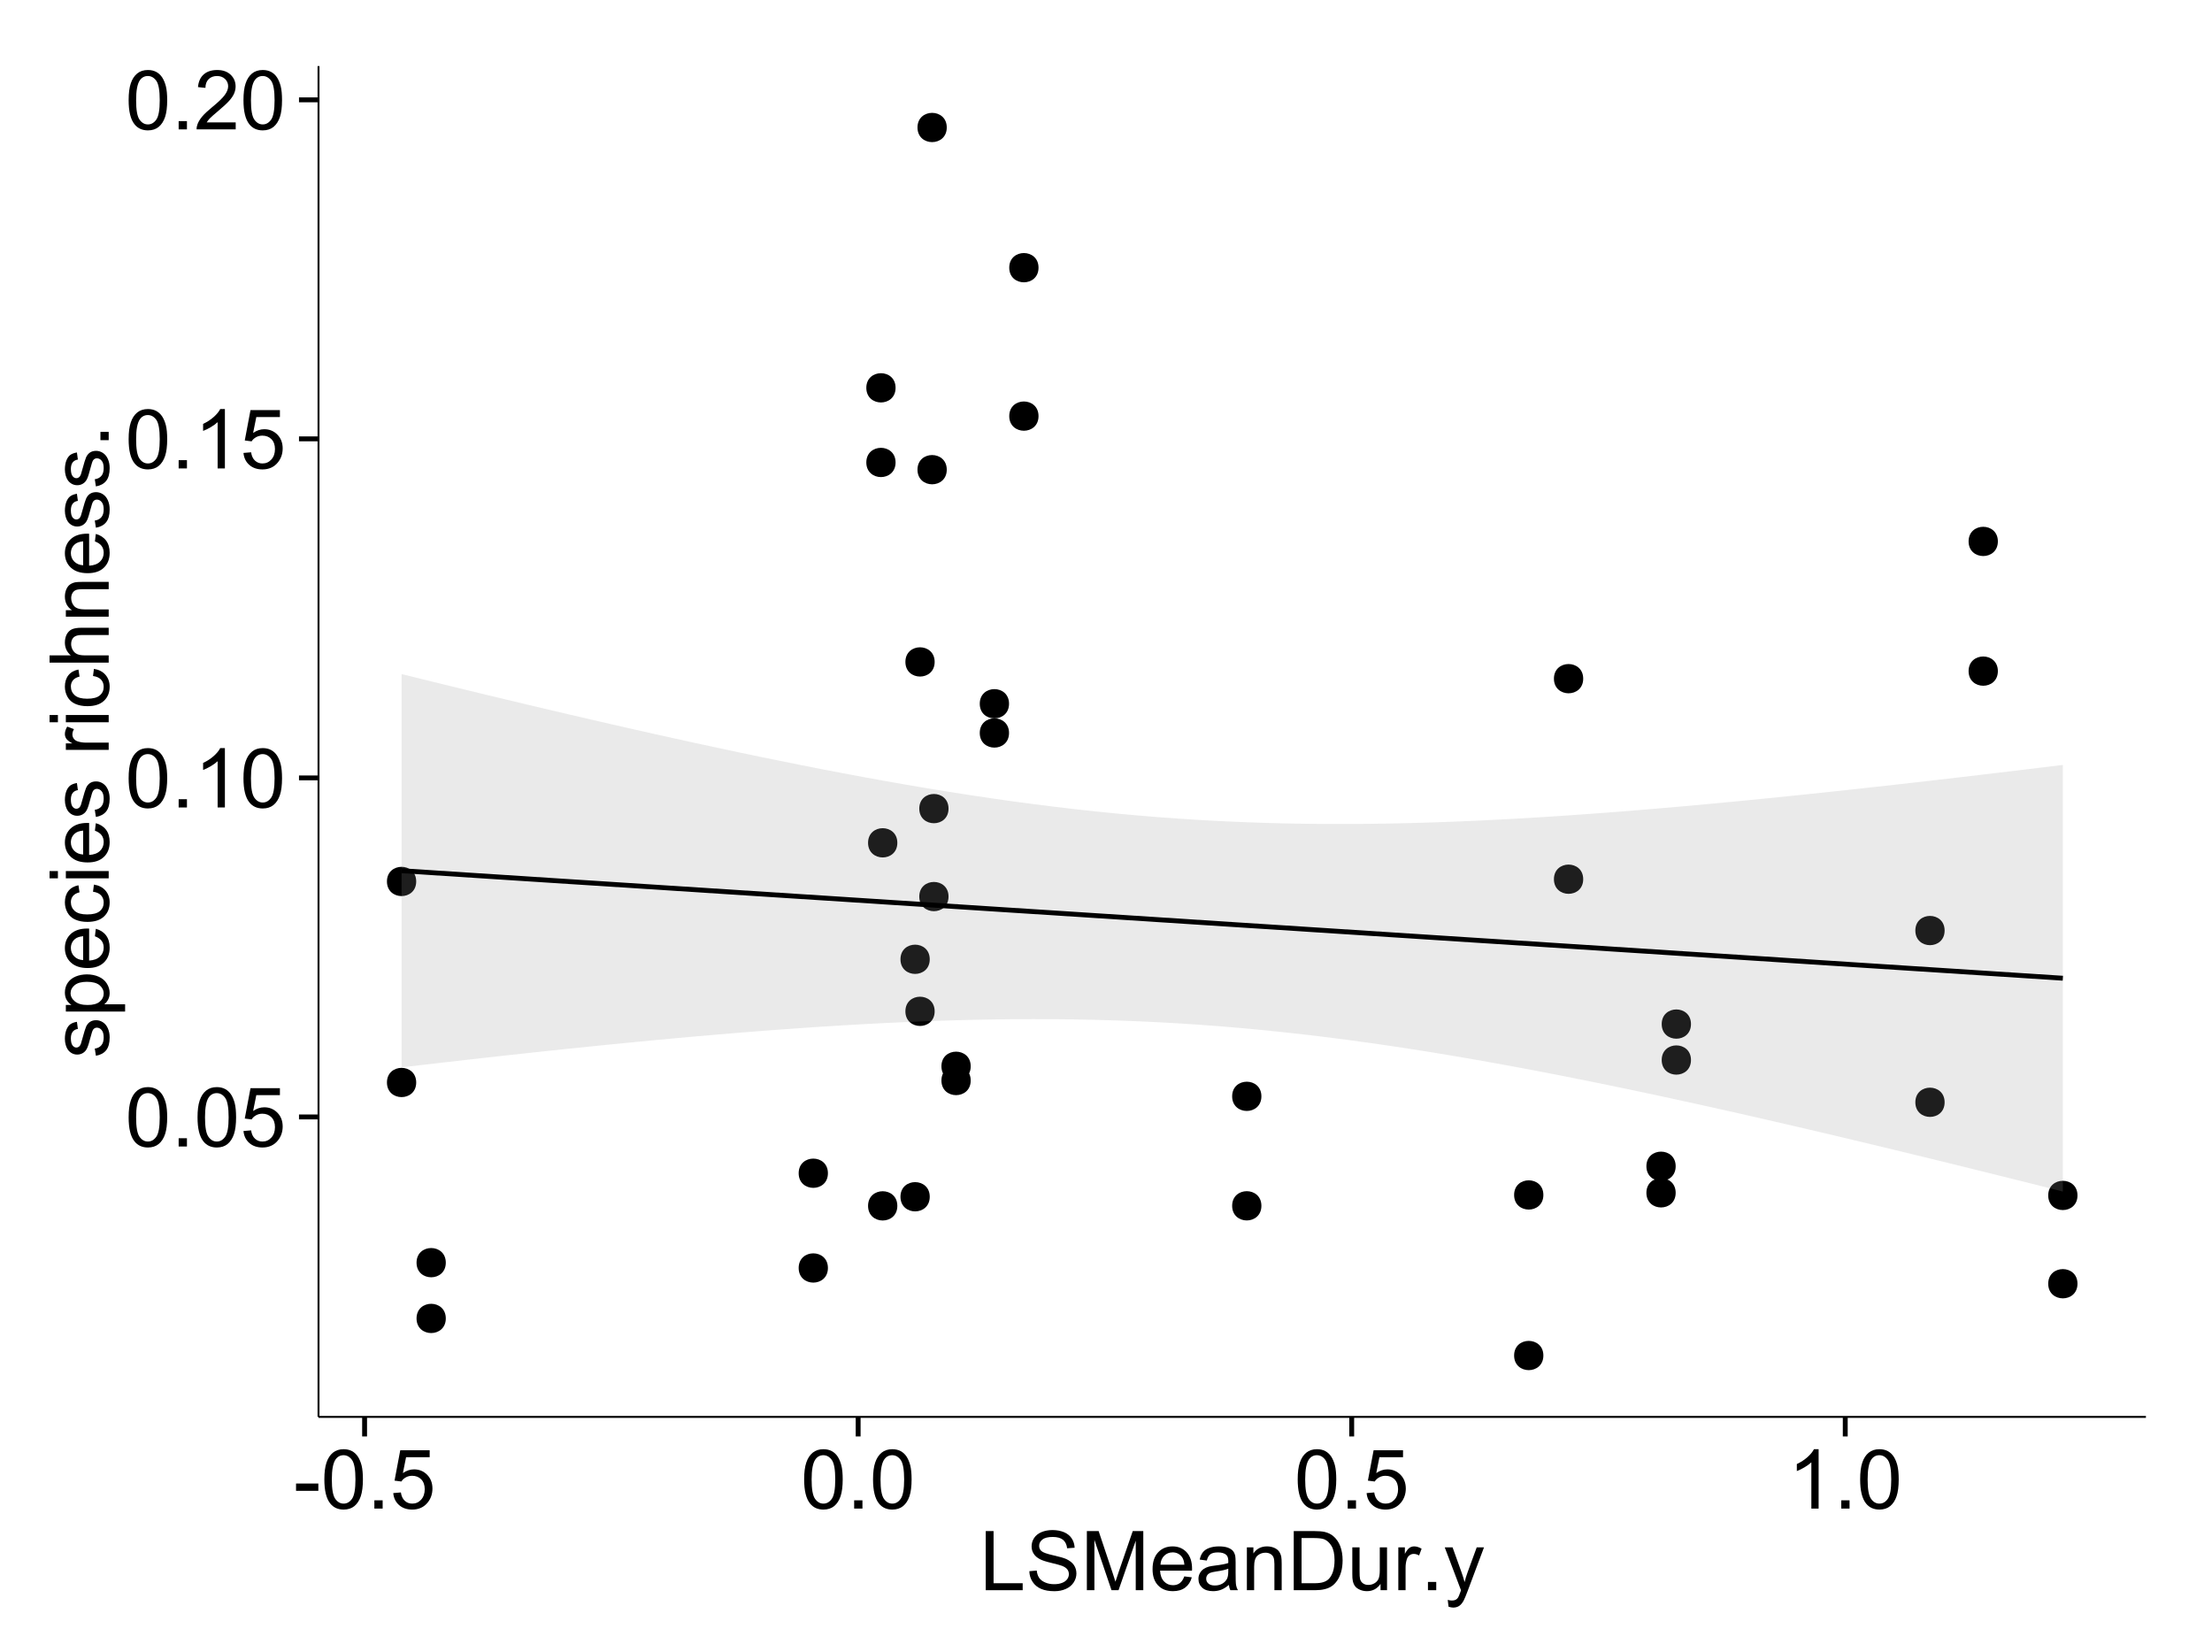 <?xml version="1.0" encoding="UTF-8"?>
<svg xmlns="http://www.w3.org/2000/svg" xmlns:xlink="http://www.w3.org/1999/xlink" width="482pt" height="360pt" viewBox="0 0 482 360" version="1.1">
<defs>
<g>
<symbol overflow="visible" id="glyph0-0">
<path style="stroke:none;" d="M 0.746 -6.355 C 0.742 -7.875 0.898 -9.102 1.215 -10.031 C 1.527 -10.961 1.996 -11.676 2.613 -12.18 C 3.23 -12.684 4.008 -12.938 4.949 -12.938 C 5.637 -12.938 6.242 -12.797 6.766 -12.52 C 7.285 -12.238 7.715 -11.836 8.059 -11.316 C 8.395 -10.789 8.664 -10.152 8.859 -9.398 C 9.051 -8.645 9.145 -7.629 9.148 -6.355 C 9.145 -4.84 8.992 -3.617 8.684 -2.691 C 8.371 -1.762 7.906 -1.047 7.289 -0.539 C 6.672 -0.035 5.891 0.215 4.949 0.219 C 3.703 0.215 2.727 -0.227 2.023 -1.117 C 1.168 -2.188 0.742 -3.934 0.746 -6.355 Z M 2.375 -6.355 C 2.371 -4.234 2.621 -2.824 3.117 -2.129 C 3.609 -1.426 4.219 -1.078 4.949 -1.082 C 5.672 -1.078 6.281 -1.43 6.781 -2.137 C 7.273 -2.836 7.523 -4.242 7.523 -6.355 C 7.523 -8.473 7.273 -9.883 6.781 -10.582 C 6.281 -11.277 5.664 -11.625 4.93 -11.629 C 4.199 -11.625 3.621 -11.316 3.191 -10.703 C 2.645 -9.918 2.371 -8.469 2.375 -6.355 Z M 2.375 -6.355 "/>
</symbol>
<symbol overflow="visible" id="glyph0-1">
<path style="stroke:none;" d="M 1.633 0 L 1.633 -1.801 L 3.438 -1.801 L 3.438 0 Z M 1.633 0 "/>
</symbol>
<symbol overflow="visible" id="glyph0-2">
<path style="stroke:none;" d="M 0.746 -3.375 L 2.406 -3.516 C 2.527 -2.707 2.812 -2.098 3.266 -1.691 C 3.711 -1.281 4.254 -1.078 4.887 -1.082 C 5.648 -1.078 6.293 -1.363 6.82 -1.941 C 7.344 -2.512 7.605 -3.273 7.609 -4.227 C 7.605 -5.125 7.352 -5.84 6.848 -6.363 C 6.34 -6.883 5.676 -7.141 4.859 -7.145 C 4.344 -7.141 3.887 -7.027 3.48 -6.797 C 3.07 -6.566 2.746 -6.266 2.516 -5.898 L 1.027 -6.09 L 2.277 -12.711 L 8.684 -12.711 L 8.684 -11.195 L 3.543 -11.195 L 2.848 -7.734 C 3.621 -8.273 4.43 -8.543 5.281 -8.543 C 6.402 -8.543 7.352 -8.152 8.129 -7.371 C 8.898 -6.59 9.285 -5.586 9.289 -4.367 C 9.285 -3.195 8.945 -2.188 8.27 -1.344 C 7.441 -0.301 6.316 0.215 4.887 0.219 C 3.715 0.215 2.758 -0.109 2.016 -0.766 C 1.273 -1.418 0.848 -2.289 0.746 -3.375 Z M 0.746 -3.375 "/>
</symbol>
<symbol overflow="visible" id="glyph0-3">
<path style="stroke:none;" d="M 6.707 0 L 5.125 0 L 5.125 -10.082 C 4.742 -9.715 4.242 -9.352 3.625 -8.988 C 3.004 -8.625 2.449 -8.352 1.961 -8.172 L 1.961 -9.703 C 2.844 -10.117 3.617 -10.621 4.281 -11.215 C 4.941 -11.805 5.41 -12.379 5.688 -12.938 L 6.707 -12.938 Z M 6.707 0 "/>
</symbol>
<symbol overflow="visible" id="glyph0-4">
<path style="stroke:none;" d="M 9.062 -1.52 L 9.062 0 L 0.547 0 C 0.531 -0.379 0.594 -0.742 0.73 -1.098 C 0.945 -1.676 1.293 -2.25 1.77 -2.812 C 2.246 -3.375 2.934 -4.023 3.84 -4.766 C 5.238 -5.906 6.188 -6.816 6.68 -7.492 C 7.172 -8.16 7.418 -8.793 7.418 -9.395 C 7.418 -10.02 7.191 -10.551 6.746 -10.98 C 6.293 -11.41 5.711 -11.625 4.992 -11.629 C 4.23 -11.625 3.621 -11.395 3.164 -10.941 C 2.703 -10.48 2.469 -9.848 2.469 -9.043 L 0.844 -9.211 C 0.953 -10.422 1.371 -11.344 2.102 -11.984 C 2.824 -12.617 3.801 -12.938 5.027 -12.938 C 6.262 -12.938 7.238 -12.594 7.961 -11.91 C 8.68 -11.223 9.039 -10.371 9.043 -9.359 C 9.039 -8.84 8.934 -8.336 8.727 -7.84 C 8.512 -7.34 8.164 -6.812 7.676 -6.266 C 7.188 -5.711 6.375 -4.957 5.238 -4 C 4.285 -3.199 3.676 -2.66 3.41 -2.379 C 3.141 -2.094 2.918 -1.805 2.742 -1.52 Z M 9.062 -1.52 "/>
</symbol>
<symbol overflow="visible" id="glyph0-5">
<path style="stroke:none;" d="M 0.57 -3.867 L 0.57 -5.457 L 5.43 -5.457 L 5.43 -3.867 Z M 0.57 -3.867 "/>
</symbol>
<symbol overflow="visible" id="glyph0-6">
<path style="stroke:none;" d="M 1.32 0 L 1.32 -12.883 L 3.023 -12.883 L 3.023 -1.52 L 9.367 -1.52 L 9.367 0 Z M 1.32 0 "/>
</symbol>
<symbol overflow="visible" id="glyph0-7">
<path style="stroke:none;" d="M 0.809 -4.141 L 2.418 -4.281 C 2.492 -3.633 2.668 -3.102 2.949 -2.691 C 3.223 -2.277 3.656 -1.945 4.246 -1.691 C 4.828 -1.434 5.488 -1.305 6.223 -1.309 C 6.871 -1.305 7.445 -1.402 7.945 -1.598 C 8.441 -1.789 8.809 -2.055 9.055 -2.395 C 9.297 -2.727 9.422 -3.094 9.422 -3.5 C 9.422 -3.898 9.305 -4.25 9.07 -4.555 C 8.836 -4.852 8.449 -5.105 7.91 -5.316 C 7.562 -5.449 6.797 -5.66 5.613 -5.945 C 4.43 -6.227 3.602 -6.496 3.129 -6.75 C 2.512 -7.07 2.051 -7.469 1.754 -7.949 C 1.449 -8.422 1.301 -8.957 1.301 -9.555 C 1.301 -10.203 1.484 -10.812 1.852 -11.379 C 2.219 -11.941 2.758 -12.367 3.469 -12.664 C 4.18 -12.953 4.969 -13.102 5.836 -13.105 C 6.789 -13.102 7.629 -12.945 8.363 -12.641 C 9.09 -12.328 9.652 -11.879 10.043 -11.285 C 10.434 -10.688 10.645 -10.008 10.68 -9.254 L 9.043 -9.133 C 8.953 -9.941 8.656 -10.555 8.152 -10.977 C 7.641 -11.391 6.895 -11.602 5.906 -11.602 C 4.875 -11.602 4.121 -11.41 3.652 -11.035 C 3.176 -10.652 2.941 -10.199 2.945 -9.668 C 2.941 -9.203 3.109 -8.82 3.445 -8.523 C 3.773 -8.223 4.629 -7.918 6.016 -7.605 C 7.398 -7.293 8.348 -7.02 8.867 -6.785 C 9.613 -6.438 10.168 -5.996 10.527 -5.469 C 10.883 -4.938 11.062 -4.328 11.066 -3.641 C 11.062 -2.949 10.867 -2.305 10.477 -1.699 C 10.082 -1.09 9.516 -0.617 8.781 -0.285 C 8.043 0.051 7.215 0.215 6.301 0.219 C 5.133 0.215 4.156 0.051 3.371 -0.289 C 2.578 -0.625 1.961 -1.137 1.516 -1.824 C 1.066 -2.504 0.832 -3.277 0.809 -4.141 Z M 0.809 -4.141 "/>
</symbol>
<symbol overflow="visible" id="glyph0-8">
<path style="stroke:none;" d="M 1.336 0 L 1.336 -12.883 L 3.902 -12.883 L 6.953 -3.762 C 7.23 -2.91 7.434 -2.273 7.566 -1.855 C 7.711 -2.32 7.941 -3.008 8.254 -3.922 L 11.336 -12.883 L 13.633 -12.883 L 13.633 0 L 11.988 0 L 11.988 -10.785 L 8.242 0 L 6.707 0 L 2.98 -10.969 L 2.98 0 Z M 1.336 0 "/>
</symbol>
<symbol overflow="visible" id="glyph0-9">
<path style="stroke:none;" d="M 7.578 -3.008 L 9.211 -2.805 C 8.953 -1.848 8.473 -1.105 7.777 -0.578 C 7.078 -0.051 6.188 0.211 5.105 0.211 C 3.738 0.211 2.656 -0.207 1.859 -1.051 C 1.055 -1.887 0.656 -3.066 0.66 -4.586 C 0.656 -6.156 1.059 -7.375 1.871 -8.246 C 2.676 -9.109 3.727 -9.543 5.02 -9.547 C 6.266 -9.543 7.285 -9.117 8.078 -8.27 C 8.867 -7.418 9.262 -6.223 9.266 -4.684 C 9.262 -4.586 9.258 -4.445 9.254 -4.262 L 2.293 -4.262 C 2.348 -3.234 2.641 -2.449 3.164 -1.906 C 3.684 -1.359 4.332 -1.09 5.117 -1.09 C 5.691 -1.09 6.188 -1.242 6.598 -1.547 C 7.008 -1.852 7.332 -2.336 7.578 -3.008 Z M 2.383 -5.562 L 7.594 -5.562 C 7.523 -6.344 7.324 -6.934 6.996 -7.328 C 6.492 -7.934 5.836 -8.238 5.035 -8.242 C 4.305 -8.238 3.695 -7.996 3.203 -7.512 C 2.707 -7.027 2.434 -6.375 2.383 -5.562 Z M 2.383 -5.562 "/>
</symbol>
<symbol overflow="visible" id="glyph0-10">
<path style="stroke:none;" d="M 7.277 -1.152 C 6.691 -0.652 6.125 -0.301 5.586 -0.098 C 5.039 0.109 4.457 0.211 3.84 0.211 C 2.812 0.211 2.027 -0.039 1.477 -0.539 C 0.922 -1.039 0.645 -1.68 0.648 -2.461 C 0.645 -2.918 0.75 -3.336 0.961 -3.715 C 1.168 -4.09 1.438 -4.391 1.777 -4.621 C 2.113 -4.848 2.496 -5.02 2.918 -5.141 C 3.227 -5.219 3.695 -5.301 4.324 -5.379 C 5.602 -5.531 6.539 -5.711 7.145 -5.922 C 7.148 -6.137 7.152 -6.273 7.156 -6.336 C 7.152 -6.977 7.004 -7.434 6.707 -7.699 C 6.301 -8.055 5.699 -8.23 4.906 -8.234 C 4.156 -8.23 3.609 -8.102 3.258 -7.844 C 2.902 -7.582 2.637 -7.121 2.469 -6.461 L 0.922 -6.672 C 1.059 -7.332 1.293 -7.867 1.617 -8.273 C 1.938 -8.68 2.402 -8.992 3.016 -9.215 C 3.621 -9.434 4.328 -9.543 5.133 -9.547 C 5.93 -9.543 6.574 -9.449 7.074 -9.266 C 7.566 -9.074 7.934 -8.84 8.172 -8.555 C 8.402 -8.27 8.566 -7.91 8.664 -7.48 C 8.715 -7.207 8.742 -6.719 8.746 -6.02 L 8.746 -3.91 C 8.742 -2.434 8.773 -1.504 8.844 -1.117 C 8.906 -0.727 9.043 -0.355 9.246 0 L 7.594 0 C 7.43 -0.328 7.324 -0.711 7.277 -1.152 Z M 7.145 -4.684 C 6.566 -4.445 5.707 -4.246 4.562 -4.086 C 3.91 -3.988 3.449 -3.883 3.18 -3.77 C 2.91 -3.648 2.703 -3.477 2.555 -3.254 C 2.406 -3.027 2.332 -2.777 2.336 -2.504 C 2.332 -2.078 2.492 -1.727 2.816 -1.449 C 3.133 -1.164 3.602 -1.023 4.219 -1.027 C 4.828 -1.023 5.367 -1.156 5.844 -1.426 C 6.312 -1.691 6.664 -2.059 6.891 -2.523 C 7.059 -2.879 7.141 -3.406 7.145 -4.105 Z M 7.145 -4.684 "/>
</symbol>
<symbol overflow="visible" id="glyph0-11">
<path style="stroke:none;" d="M 1.188 0 L 1.188 -9.336 L 2.609 -9.336 L 2.609 -8.008 C 3.293 -9.031 4.285 -9.543 5.582 -9.547 C 6.141 -9.543 6.656 -9.441 7.133 -9.242 C 7.602 -9.035 7.957 -8.77 8.191 -8.445 C 8.426 -8.113 8.59 -7.727 8.684 -7.277 C 8.742 -6.98 8.77 -6.465 8.773 -5.738 L 8.773 0 L 7.188 0 L 7.188 -5.68 C 7.184 -6.32 7.121 -6.801 7.004 -7.121 C 6.879 -7.438 6.66 -7.695 6.348 -7.887 C 6.031 -8.074 5.664 -8.168 5.246 -8.172 C 4.566 -8.168 3.984 -7.953 3.5 -7.531 C 3.008 -7.102 2.766 -6.293 2.77 -5.098 L 2.77 0 Z M 1.188 0 "/>
</symbol>
<symbol overflow="visible" id="glyph0-12">
<path style="stroke:none;" d="M 1.391 0 L 1.391 -12.883 L 5.828 -12.883 C 6.824 -12.879 7.59 -12.816 8.121 -12.699 C 8.855 -12.527 9.484 -12.223 10.012 -11.777 C 10.688 -11.199 11.195 -10.465 11.535 -9.574 C 11.867 -8.68 12.035 -7.656 12.039 -6.512 C 12.035 -5.531 11.922 -4.664 11.695 -3.91 C 11.469 -3.152 11.176 -2.527 10.816 -2.035 C 10.457 -1.535 10.066 -1.145 9.645 -0.863 C 9.219 -0.574 8.703 -0.359 8.105 -0.219 C 7.504 -0.07 6.816 0 6.039 0 Z M 3.094 -1.52 L 5.844 -1.52 C 6.688 -1.516 7.355 -1.598 7.844 -1.758 C 8.324 -1.914 8.711 -2.137 9 -2.426 C 9.402 -2.828 9.715 -3.371 9.941 -4.055 C 10.164 -4.734 10.277 -5.562 10.281 -6.539 C 10.277 -7.887 10.055 -8.922 9.617 -9.645 C 9.172 -10.367 8.637 -10.852 8.008 -11.102 C 7.547 -11.273 6.812 -11.359 5.801 -11.363 L 3.094 -11.363 Z M 3.094 -1.52 "/>
</symbol>
<symbol overflow="visible" id="glyph0-13">
<path style="stroke:none;" d="M 7.305 0 L 7.305 -1.371 C 6.574 -0.316 5.586 0.211 4.344 0.211 C 3.789 0.211 3.273 0.105 2.797 -0.105 C 2.316 -0.316 1.965 -0.578 1.734 -0.898 C 1.504 -1.215 1.34 -1.609 1.25 -2.074 C 1.18 -2.383 1.148 -2.875 1.152 -3.551 L 1.152 -9.336 L 2.734 -9.336 L 2.734 -4.156 C 2.73 -3.328 2.762 -2.773 2.828 -2.488 C 2.926 -2.07 3.137 -1.742 3.461 -1.508 C 3.781 -1.266 4.18 -1.148 4.656 -1.152 C 5.129 -1.148 5.574 -1.27 5.992 -1.516 C 6.406 -1.758 6.699 -2.09 6.875 -2.508 C 7.047 -2.926 7.137 -3.531 7.137 -4.332 L 7.137 -9.336 L 8.719 -9.336 L 8.719 0 Z M 7.305 0 "/>
</symbol>
<symbol overflow="visible" id="glyph0-14">
<path style="stroke:none;" d="M 1.168 0 L 1.168 -9.336 L 2.594 -9.336 L 2.594 -7.918 C 2.953 -8.578 3.289 -9.016 3.598 -9.23 C 3.906 -9.438 4.242 -9.543 4.613 -9.547 C 5.145 -9.543 5.688 -9.375 6.242 -9.035 L 5.695 -7.566 C 5.309 -7.793 4.922 -7.91 4.535 -7.91 C 4.188 -7.91 3.875 -7.805 3.602 -7.598 C 3.324 -7.387 3.129 -7.098 3.016 -6.734 C 2.836 -6.168 2.746 -5.555 2.75 -4.887 L 2.75 0 Z M 1.168 0 "/>
</symbol>
<symbol overflow="visible" id="glyph0-15">
<path style="stroke:none;" d="M 1.117 3.594 L 0.941 2.109 C 1.285 2.203 1.586 2.25 1.844 2.25 C 2.195 2.25 2.477 2.191 2.691 2.074 C 2.898 1.957 3.07 1.793 3.207 1.582 C 3.305 1.422 3.469 1.027 3.691 0.406 C 3.719 0.312 3.766 0.184 3.832 0.016 L 0.289 -9.336 L 1.996 -9.336 L 3.938 -3.93 C 4.188 -3.238 4.41 -2.516 4.613 -1.766 C 4.793 -2.488 5.012 -3.199 5.266 -3.895 L 7.258 -9.336 L 8.844 -9.336 L 5.289 0.156 C 4.906 1.18 4.609 1.887 4.402 2.277 C 4.117 2.797 3.797 3.18 3.434 3.422 C 3.07 3.664 2.637 3.785 2.137 3.789 C 1.828 3.785 1.488 3.719 1.117 3.594 Z M 1.117 3.594 "/>
</symbol>
<symbol overflow="visible" id="glyph1-0">
<path style="stroke:none;" d="M -2.785 -0.555 L -3.031 -2.117 C -2.402 -2.203 -1.922 -2.449 -1.59 -2.852 C -1.254 -3.25 -1.09 -3.812 -1.09 -4.535 C -1.09 -5.262 -1.234 -5.801 -1.531 -6.152 C -1.824 -6.504 -2.172 -6.68 -2.574 -6.68 C -2.926 -6.68 -3.207 -6.523 -3.418 -6.215 C -3.555 -5.996 -3.734 -5.457 -3.953 -4.598 C -4.246 -3.434 -4.5 -2.629 -4.715 -2.184 C -4.926 -1.734 -5.223 -1.395 -5.602 -1.164 C -5.98 -0.93 -6.398 -0.812 -6.855 -0.816 C -7.27 -0.812 -7.652 -0.91 -8.012 -1.102 C -8.363 -1.293 -8.66 -1.551 -8.895 -1.883 C -9.074 -2.125 -9.227 -2.461 -9.355 -2.887 C -9.48 -3.309 -9.543 -3.766 -9.547 -4.254 C -9.543 -4.984 -9.438 -5.625 -9.23 -6.184 C -9.016 -6.734 -8.73 -7.145 -8.371 -7.41 C -8.008 -7.672 -7.527 -7.852 -6.926 -7.953 L -6.715 -6.406 C -7.195 -6.332 -7.57 -6.129 -7.84 -5.797 C -8.105 -5.457 -8.238 -4.98 -8.242 -4.367 C -8.238 -3.637 -8.117 -3.121 -7.883 -2.812 C -7.641 -2.5 -7.359 -2.344 -7.039 -2.348 C -6.832 -2.344 -6.648 -2.406 -6.484 -2.539 C -6.312 -2.664 -6.172 -2.867 -6.062 -3.148 C -6.004 -3.301 -5.871 -3.766 -5.66 -4.543 C -5.359 -5.66 -5.113 -6.441 -4.926 -6.887 C -4.734 -7.324 -4.457 -7.672 -4.094 -7.926 C -3.73 -8.176 -3.281 -8.301 -2.742 -8.305 C -2.211 -8.301 -1.711 -8.148 -1.25 -7.844 C -0.781 -7.535 -0.422 -7.09 -0.172 -6.512 C 0.086 -5.926 0.211 -5.27 0.211 -4.543 C 0.211 -3.328 -0.039 -2.406 -0.543 -1.77 C -1.047 -1.133 -1.793 -0.727 -2.785 -0.555 Z M -2.785 -0.555 "/>
</symbol>
<symbol overflow="visible" id="glyph1-1">
<path style="stroke:none;" d="M 3.578 -1.188 L -9.336 -1.188 L -9.336 -2.629 L -8.121 -2.629 C -8.594 -2.965 -8.949 -3.348 -9.188 -3.777 C -9.426 -4.203 -9.543 -4.723 -9.547 -5.336 C -9.543 -6.129 -9.34 -6.832 -8.93 -7.445 C -8.516 -8.051 -7.934 -8.512 -7.191 -8.824 C -6.441 -9.133 -5.625 -9.285 -4.738 -9.289 C -3.781 -9.285 -2.922 -9.113 -2.156 -8.773 C -1.391 -8.43 -0.805 -7.934 -0.398 -7.281 C 0.008 -6.625 0.211 -5.938 0.211 -5.219 C 0.211 -4.691 0.102 -4.219 -0.121 -3.801 C -0.344 -3.379 -0.625 -3.035 -0.965 -2.77 L 3.578 -2.77 Z M -4.613 -2.621 C -3.41 -2.613 -2.523 -2.855 -1.949 -3.348 C -1.375 -3.832 -1.09 -4.422 -1.09 -5.117 C -1.09 -5.816 -1.387 -6.418 -1.98 -6.922 C -2.574 -7.418 -3.496 -7.668 -4.746 -7.672 C -5.934 -7.668 -6.824 -7.426 -7.418 -6.938 C -8.008 -6.449 -8.301 -5.863 -8.305 -5.188 C -8.301 -4.508 -7.988 -3.914 -7.359 -3.398 C -6.727 -2.879 -5.809 -2.617 -4.613 -2.621 Z M -4.613 -2.621 "/>
</symbol>
<symbol overflow="visible" id="glyph1-2">
<path style="stroke:none;" d="M -3.004 -7.578 L -2.805 -9.211 C -1.848 -8.953 -1.105 -8.473 -0.578 -7.777 C -0.051 -7.078 0.211 -6.188 0.211 -5.105 C 0.211 -3.738 -0.207 -2.656 -1.051 -1.859 C -1.887 -1.055 -3.066 -0.656 -4.586 -0.66 C -6.156 -0.656 -7.375 -1.059 -8.246 -1.871 C -9.109 -2.676 -9.543 -3.727 -9.547 -5.02 C -9.543 -6.266 -9.117 -7.285 -8.27 -8.078 C -7.418 -8.867 -6.223 -9.262 -4.684 -9.266 C -4.586 -9.262 -4.445 -9.258 -4.262 -9.254 L -4.262 -2.293 C -3.234 -2.348 -2.449 -2.641 -1.906 -3.164 C -1.359 -3.684 -1.09 -4.332 -1.09 -5.117 C -1.09 -5.691 -1.242 -6.188 -1.547 -6.598 C -1.852 -7.008 -2.336 -7.332 -3.004 -7.578 Z M -5.562 -2.383 L -5.562 -7.594 C -6.344 -7.523 -6.934 -7.324 -7.328 -6.996 C -7.934 -6.492 -8.238 -5.836 -8.242 -5.035 C -8.238 -4.305 -7.996 -3.695 -7.512 -3.203 C -7.027 -2.707 -6.375 -2.434 -5.562 -2.383 Z M -5.562 -2.383 "/>
</symbol>
<symbol overflow="visible" id="glyph1-3">
<path style="stroke:none;" d="M -3.418 -7.277 L -3.215 -8.832 C -2.141 -8.66 -1.301 -8.227 -0.699 -7.527 C -0.09 -6.824 0.211 -5.965 0.211 -4.949 C 0.211 -3.668 -0.203 -2.641 -1.039 -1.867 C -1.871 -1.09 -3.07 -0.703 -4.633 -0.703 C -5.637 -0.703 -6.52 -0.867 -7.277 -1.203 C -8.031 -1.535 -8.598 -2.047 -8.977 -2.73 C -9.355 -3.41 -9.543 -4.152 -9.547 -4.957 C -9.543 -5.969 -9.289 -6.797 -8.777 -7.441 C -8.262 -8.086 -7.531 -8.5 -6.59 -8.684 L -6.355 -7.145 C -6.98 -6.996 -7.453 -6.738 -7.77 -6.367 C -8.082 -5.992 -8.238 -5.543 -8.242 -5.02 C -8.238 -4.219 -7.953 -3.57 -7.387 -3.074 C -6.812 -2.574 -5.91 -2.324 -4.676 -2.328 C -3.422 -2.324 -2.508 -2.566 -1.941 -3.047 C -1.371 -3.527 -1.09 -4.152 -1.09 -4.93 C -1.09 -5.547 -1.277 -6.066 -1.66 -6.484 C -2.035 -6.898 -2.621 -7.164 -3.418 -7.277 Z M -3.418 -7.277 "/>
</symbol>
<symbol overflow="visible" id="glyph1-4">
<path style="stroke:none;" d="M -11.066 -1.195 L -12.883 -1.195 L -12.883 -2.777 L -11.066 -2.777 Z M 0 -1.195 L -9.336 -1.195 L -9.336 -2.777 L 0 -2.777 Z M 0 -1.195 "/>
</symbol>
<symbol overflow="visible" id="glyph1-5">
<path style="stroke:none;" d=""/>
</symbol>
<symbol overflow="visible" id="glyph1-6">
<path style="stroke:none;" d="M 0 -1.168 L -9.336 -1.168 L -9.336 -2.594 L -7.918 -2.594 C -8.578 -2.953 -9.016 -3.289 -9.23 -3.598 C -9.438 -3.906 -9.543 -4.242 -9.547 -4.613 C -9.543 -5.145 -9.375 -5.688 -9.035 -6.242 L -7.566 -5.695 C -7.793 -5.309 -7.91 -4.922 -7.91 -4.535 C -7.91 -4.188 -7.805 -3.875 -7.598 -3.602 C -7.387 -3.324 -7.098 -3.129 -6.734 -3.016 C -6.168 -2.836 -5.555 -2.746 -4.887 -2.75 L 0 -2.75 Z M 0 -1.168 "/>
</symbol>
<symbol overflow="visible" id="glyph1-7">
<path style="stroke:none;" d="M 0 -1.188 L -12.883 -1.188 L -12.883 -2.77 L -8.262 -2.77 C -9.117 -3.504 -9.543 -4.434 -9.547 -5.562 C -9.543 -6.25 -9.406 -6.852 -9.137 -7.363 C -8.859 -7.871 -8.484 -8.234 -8.004 -8.457 C -7.523 -8.676 -6.824 -8.789 -5.914 -8.789 L 0 -8.789 L 0 -7.207 L -5.914 -7.207 C -6.703 -7.207 -7.281 -7.035 -7.641 -6.691 C -8 -6.348 -8.18 -5.863 -8.184 -5.238 C -8.18 -4.77 -8.059 -4.328 -7.816 -3.914 C -7.574 -3.5 -7.242 -3.203 -6.828 -3.031 C -6.406 -2.852 -5.832 -2.766 -5.105 -2.77 L 0 -2.77 Z M 0 -1.188 "/>
</symbol>
<symbol overflow="visible" id="glyph1-8">
<path style="stroke:none;" d="M 0 -1.188 L -9.336 -1.188 L -9.336 -2.609 L -8.008 -2.609 C -9.031 -3.293 -9.543 -4.285 -9.547 -5.582 C -9.543 -6.141 -9.441 -6.656 -9.242 -7.133 C -9.035 -7.602 -8.77 -7.957 -8.445 -8.191 C -8.113 -8.426 -7.727 -8.59 -7.277 -8.684 C -6.98 -8.742 -6.465 -8.77 -5.738 -8.773 L 0 -8.773 L 0 -7.188 L -5.68 -7.188 C -6.32 -7.184 -6.801 -7.121 -7.121 -7.004 C -7.438 -6.879 -7.695 -6.66 -7.887 -6.348 C -8.074 -6.031 -8.168 -5.664 -8.172 -5.246 C -8.168 -4.57 -7.953 -3.992 -7.531 -3.504 C -7.102 -3.012 -6.293 -2.766 -5.098 -2.77 L 0 -2.77 Z M 0 -1.188 "/>
</symbol>
<symbol overflow="visible" id="glyph1-9">
<path style="stroke:none;" d="M 0 -1.633 L -1.801 -1.633 L -1.801 -3.438 L 0 -3.438 Z M 0 -1.633 "/>
</symbol>
</g>
<clipPath id="clip1">
  <path d="M 69.406 14.398 L 468.602 14.398 L 468.602 309.734 L 69.406 309.734 Z M 69.406 14.398 "/>
</clipPath>
</defs>
<g id="surface5966">
<rect x="0" y="0" width="482" height="360" style="fill:rgb(100%,100%,100%);fill-opacity:1;stroke:none;"/>
<rect x="0" y="0" width="482" height="360" style="fill:rgb(100%,100%,100%);fill-opacity:1;stroke:none;"/>
<path style="fill:none;stroke-width:1.063;stroke-linecap:round;stroke-linejoin:round;stroke:rgb(100%,100%,100%);stroke-opacity:1;stroke-miterlimit:10;" d="M 0 360 L 482 360 L 482 0 L 0 0 Z M 0 360 "/>
<g clip-path="url(#clip1)" clip-rule="nonzero">
<path style=" stroke:none;fill-rule:nonzero;fill:rgb(100%,100%,100%);fill-opacity:1;" d="M 69.406 308.734 L 467.602 308.734 L 467.602 14.398 L 69.406 14.398 Z M 69.406 308.734 "/>
<path style=" stroke:none;fill-rule:nonzero;fill:rgb(0%,0%,0%);fill-opacity:1;" d="M 205.625 195.355 C 205.625 198.191 201.375 198.191 201.375 195.355 C 201.375 192.523 205.625 192.523 205.625 195.355 "/>
<path style=" stroke:none;fill-rule:nonzero;fill:rgb(0%,0%,0%);fill-opacity:1;" d="M 89.629 235.863 C 89.629 238.699 85.379 238.699 85.379 235.863 C 85.379 233.031 89.629 233.031 89.629 235.863 "/>
<path style=" stroke:none;fill-rule:nonzero;fill:rgb(0%,0%,0%);fill-opacity:1;" d="M 201.531 260.762 C 201.531 263.598 197.277 263.598 197.277 260.762 C 197.277 257.93 201.531 257.93 201.531 260.762 "/>
<path style=" stroke:none;fill-rule:nonzero;fill:rgb(0%,0%,0%);fill-opacity:1;" d="M 89.629 192.062 C 89.629 194.898 85.379 194.898 85.379 192.062 C 85.379 189.227 89.629 189.227 89.629 192.062 "/>
<path style=" stroke:none;fill-rule:nonzero;fill:rgb(0%,0%,0%);fill-opacity:1;" d="M 225.234 90.668 C 225.234 93.5 220.98 93.5 220.98 90.668 C 220.98 87.832 225.234 87.832 225.234 90.668 "/>
<path style=" stroke:none;fill-rule:nonzero;fill:rgb(0%,0%,0%);fill-opacity:1;" d="M 422.676 240.18 C 422.676 243.012 418.426 243.012 418.426 240.18 C 418.426 237.344 422.676 237.344 422.676 240.18 "/>
<path style=" stroke:none;fill-rule:nonzero;fill:rgb(0%,0%,0%);fill-opacity:1;" d="M 422.676 202.758 C 422.676 205.594 418.426 205.594 418.426 202.758 C 418.426 199.922 422.676 199.922 422.676 202.758 "/>
<path style=" stroke:none;fill-rule:nonzero;fill:rgb(0%,0%,0%);fill-opacity:1;" d="M 194.469 183.645 C 194.469 186.477 190.215 186.477 190.215 183.645 C 190.215 180.809 194.469 180.809 194.469 183.645 "/>
<path style=" stroke:none;fill-rule:nonzero;fill:rgb(0%,0%,0%);fill-opacity:1;" d="M 194.469 262.75 C 194.469 265.582 190.215 265.582 190.215 262.75 C 190.215 259.914 194.469 259.914 194.469 262.75 "/>
<path style=" stroke:none;fill-rule:nonzero;fill:rgb(0%,0%,0%);fill-opacity:1;" d="M 210.457 232.332 C 210.457 235.168 206.203 235.168 206.203 232.332 C 206.203 229.5 210.457 229.5 210.457 232.332 "/>
<path style=" stroke:none;fill-rule:nonzero;fill:rgb(0%,0%,0%);fill-opacity:1;" d="M 343.922 147.875 C 343.922 150.711 339.668 150.711 339.668 147.875 C 339.668 145.039 343.922 145.039 343.922 147.875 "/>
<path style=" stroke:none;fill-rule:nonzero;fill:rgb(0%,0%,0%);fill-opacity:1;" d="M 343.922 191.57 C 343.922 194.406 339.668 194.406 339.668 191.57 C 339.668 188.734 343.922 188.734 343.922 191.57 "/>
<path style=" stroke:none;fill-rule:nonzero;fill:rgb(0%,0%,0%);fill-opacity:1;" d="M 434.277 117.969 C 434.277 120.805 430.023 120.805 430.023 117.969 C 430.023 115.137 434.277 115.137 434.277 117.969 "/>
<path style=" stroke:none;fill-rule:nonzero;fill:rgb(0%,0%,0%);fill-opacity:1;" d="M 194.086 84.504 C 194.086 87.34 189.836 87.34 189.836 84.504 C 189.836 81.672 194.086 81.672 194.086 84.504 "/>
<path style=" stroke:none;fill-rule:nonzero;fill:rgb(0%,0%,0%);fill-opacity:1;" d="M 194.086 100.766 C 194.086 103.598 189.836 103.598 189.836 100.766 C 189.836 97.93 194.086 97.93 194.086 100.766 "/>
<path style=" stroke:none;fill-rule:nonzero;fill:rgb(0%,0%,0%);fill-opacity:1;" d="M 364.07 259.906 C 364.07 262.742 359.816 262.742 359.816 259.906 C 359.816 257.074 364.07 257.074 364.07 259.906 "/>
<path style=" stroke:none;fill-rule:nonzero;fill:rgb(0%,0%,0%);fill-opacity:1;" d="M 364.07 254.117 C 364.07 256.953 359.816 256.953 359.816 254.117 C 359.816 251.285 364.07 251.285 364.07 254.117 "/>
<path style=" stroke:none;fill-rule:nonzero;fill:rgb(0%,0%,0%);fill-opacity:1;" d="M 225.234 58.324 C 225.234 61.16 220.98 61.16 220.98 58.324 C 220.98 55.492 225.234 55.492 225.234 58.324 "/>
<path style=" stroke:none;fill-rule:nonzero;fill:rgb(0%,0%,0%);fill-opacity:1;" d="M 434.277 146.23 C 434.277 149.066 430.023 149.066 430.023 146.23 C 430.023 143.398 434.277 143.398 434.277 146.23 "/>
<path style=" stroke:none;fill-rule:nonzero;fill:rgb(0%,0%,0%);fill-opacity:1;" d="M 210.457 235.438 C 210.457 238.27 206.203 238.27 206.203 235.438 C 206.203 232.602 210.457 232.602 210.457 235.438 "/>
<path style=" stroke:none;fill-rule:nonzero;fill:rgb(0%,0%,0%);fill-opacity:1;" d="M 201.531 209.023 C 201.531 211.855 197.277 211.855 197.277 209.023 C 197.277 206.188 201.531 206.188 201.531 209.023 "/>
<path style=" stroke:none;fill-rule:nonzero;fill:rgb(0%,0%,0%);fill-opacity:1;" d="M 205.625 176.191 C 205.625 179.027 201.375 179.027 201.375 176.191 C 201.375 173.355 205.625 173.355 205.625 176.191 "/>
<path style=" stroke:none;fill-rule:nonzero;fill:rgb(0%,0%,0%);fill-opacity:1;" d="M 96.078 287.277 C 96.078 290.109 91.828 290.109 91.828 287.277 C 91.828 284.441 96.078 284.441 96.078 287.277 "/>
<path style=" stroke:none;fill-rule:nonzero;fill:rgb(0%,0%,0%);fill-opacity:1;" d="M 96.078 275.125 C 96.078 277.961 91.828 277.961 91.828 275.125 C 91.828 272.289 96.078 272.289 96.078 275.125 "/>
<path style=" stroke:none;fill-rule:nonzero;fill:rgb(0%,0%,0%);fill-opacity:1;" d="M 205.238 102.34 C 205.238 105.172 200.984 105.172 200.984 102.34 C 200.984 99.504 205.238 99.504 205.238 102.34 "/>
<path style=" stroke:none;fill-rule:nonzero;fill:rgb(0%,0%,0%);fill-opacity:1;" d="M 205.238 27.777 C 205.238 30.613 200.984 30.613 200.984 27.777 C 200.984 24.945 205.238 24.945 205.238 27.777 "/>
<path style=" stroke:none;fill-rule:nonzero;fill:rgb(0%,0%,0%);fill-opacity:1;" d="M 273.801 238.883 C 273.801 241.715 269.551 241.715 269.551 238.883 C 269.551 236.047 273.801 236.047 273.801 238.883 "/>
<path style=" stroke:none;fill-rule:nonzero;fill:rgb(0%,0%,0%);fill-opacity:1;" d="M 273.801 262.738 C 273.801 265.57 269.551 265.57 269.551 262.738 C 269.551 259.902 273.801 259.902 273.801 262.738 "/>
<path style=" stroke:none;fill-rule:nonzero;fill:rgb(0%,0%,0%);fill-opacity:1;" d="M 179.344 255.637 C 179.344 258.473 175.094 258.473 175.094 255.637 C 175.094 252.805 179.344 252.805 179.344 255.637 "/>
<path style=" stroke:none;fill-rule:nonzero;fill:rgb(0%,0%,0%);fill-opacity:1;" d="M 179.344 276.281 C 179.344 279.117 175.094 279.117 175.094 276.281 C 175.094 273.449 179.344 273.449 179.344 276.281 "/>
<path style=" stroke:none;fill-rule:nonzero;fill:rgb(0%,0%,0%);fill-opacity:1;" d="M 202.602 144.227 C 202.602 147.062 198.352 147.062 198.352 144.227 C 198.352 141.395 202.602 141.395 202.602 144.227 "/>
<path style=" stroke:none;fill-rule:nonzero;fill:rgb(0%,0%,0%);fill-opacity:1;" d="M 202.602 220.363 C 202.602 223.195 198.352 223.195 198.352 220.363 C 198.352 217.527 202.602 217.527 202.602 220.363 "/>
<path style=" stroke:none;fill-rule:nonzero;fill:rgb(0%,0%,0%);fill-opacity:1;" d="M 335.242 260.371 C 335.242 263.203 330.992 263.203 330.992 260.371 C 330.992 257.535 335.242 257.535 335.242 260.371 "/>
<path style=" stroke:none;fill-rule:nonzero;fill:rgb(0%,0%,0%);fill-opacity:1;" d="M 335.242 295.355 C 335.242 298.191 330.992 298.191 330.992 295.355 C 330.992 292.523 335.242 292.523 335.242 295.355 "/>
<path style=" stroke:none;fill-rule:nonzero;fill:rgb(0%,0%,0%);fill-opacity:1;" d="M 218.809 153.34 C 218.809 156.176 214.555 156.176 214.555 153.34 C 214.555 150.508 218.809 150.508 218.809 153.34 "/>
<path style=" stroke:none;fill-rule:nonzero;fill:rgb(0%,0%,0%);fill-opacity:1;" d="M 218.809 159.711 C 218.809 162.547 214.555 162.547 214.555 159.711 C 214.555 156.875 218.809 156.875 218.809 159.711 "/>
<path style=" stroke:none;fill-rule:nonzero;fill:rgb(0%,0%,0%);fill-opacity:1;" d="M 367.406 223.137 C 367.406 225.973 363.152 225.973 363.152 223.137 C 363.152 220.305 367.406 220.305 367.406 223.137 "/>
<path style=" stroke:none;fill-rule:nonzero;fill:rgb(0%,0%,0%);fill-opacity:1;" d="M 367.406 230.969 C 367.406 233.805 363.152 233.805 363.152 230.969 C 363.152 228.133 367.406 228.133 367.406 230.969 "/>
<path style=" stroke:none;fill-rule:nonzero;fill:rgb(0%,0%,0%);fill-opacity:1;" d="M 451.625 260.473 C 451.625 263.309 447.375 263.309 447.375 260.473 C 447.375 257.641 451.625 257.641 451.625 260.473 "/>
<path style=" stroke:none;fill-rule:nonzero;fill:rgb(0%,0%,0%);fill-opacity:1;" d="M 451.625 279.715 C 451.625 282.551 447.375 282.551 447.375 279.715 C 447.375 276.879 451.625 276.879 451.625 279.715 "/>
<path style=" stroke:none;fill-rule:nonzero;fill:rgb(0%,0%,0%);fill-opacity:1;" d="M 206.688 195.355 C 206.688 199.609 200.312 199.609 200.312 195.355 C 200.312 191.105 206.688 191.105 206.688 195.355 "/>
<path style=" stroke:none;fill-rule:nonzero;fill:rgb(0%,0%,0%);fill-opacity:1;" d="M 90.691 235.863 C 90.691 240.117 84.316 240.117 84.316 235.863 C 84.316 231.613 90.691 231.613 90.691 235.863 "/>
<path style=" stroke:none;fill-rule:nonzero;fill:rgb(0%,0%,0%);fill-opacity:1;" d="M 202.594 260.762 C 202.594 265.016 196.215 265.016 196.215 260.762 C 196.215 256.512 202.594 256.512 202.594 260.762 "/>
<path style=" stroke:none;fill-rule:nonzero;fill:rgb(0%,0%,0%);fill-opacity:1;" d="M 90.691 192.062 C 90.691 196.316 84.316 196.316 84.316 192.062 C 84.316 187.812 90.691 187.812 90.691 192.062 "/>
<path style=" stroke:none;fill-rule:nonzero;fill:rgb(0%,0%,0%);fill-opacity:1;" d="M 226.297 90.668 C 226.297 94.918 219.918 94.918 219.918 90.668 C 219.918 86.414 226.297 86.414 226.297 90.668 "/>
<path style=" stroke:none;fill-rule:nonzero;fill:rgb(0%,0%,0%);fill-opacity:1;" d="M 423.738 240.18 C 423.738 244.43 417.359 244.43 417.359 240.18 C 417.359 235.926 423.738 235.926 423.738 240.18 "/>
<path style=" stroke:none;fill-rule:nonzero;fill:rgb(0%,0%,0%);fill-opacity:1;" d="M 423.738 202.758 C 423.738 207.012 417.359 207.012 417.359 202.758 C 417.359 198.508 423.738 198.508 423.738 202.758 "/>
<path style=" stroke:none;fill-rule:nonzero;fill:rgb(0%,0%,0%);fill-opacity:1;" d="M 195.531 183.645 C 195.531 187.895 189.152 187.895 189.152 183.645 C 189.152 179.391 195.531 179.391 195.531 183.645 "/>
<path style=" stroke:none;fill-rule:nonzero;fill:rgb(0%,0%,0%);fill-opacity:1;" d="M 195.531 262.75 C 195.531 267 189.152 267 189.152 262.75 C 189.152 258.496 195.531 258.496 195.531 262.75 "/>
<path style=" stroke:none;fill-rule:nonzero;fill:rgb(0%,0%,0%);fill-opacity:1;" d="M 211.52 232.332 C 211.52 236.586 205.141 236.586 205.141 232.332 C 205.141 228.082 211.52 228.082 211.52 232.332 "/>
<path style=" stroke:none;fill-rule:nonzero;fill:rgb(0%,0%,0%);fill-opacity:1;" d="M 344.984 147.875 C 344.984 152.129 338.605 152.129 338.605 147.875 C 338.605 143.625 344.984 143.625 344.984 147.875 "/>
<path style=" stroke:none;fill-rule:nonzero;fill:rgb(0%,0%,0%);fill-opacity:1;" d="M 344.984 191.57 C 344.984 195.824 338.605 195.824 338.605 191.57 C 338.605 187.32 344.984 187.32 344.984 191.57 "/>
<path style=" stroke:none;fill-rule:nonzero;fill:rgb(0%,0%,0%);fill-opacity:1;" d="M 435.34 117.969 C 435.34 122.223 428.961 122.223 428.961 117.969 C 428.961 113.719 435.34 113.719 435.34 117.969 "/>
<path style=" stroke:none;fill-rule:nonzero;fill:rgb(0%,0%,0%);fill-opacity:1;" d="M 195.148 84.504 C 195.148 88.758 188.773 88.758 188.773 84.504 C 188.773 80.254 195.148 80.254 195.148 84.504 "/>
<path style=" stroke:none;fill-rule:nonzero;fill:rgb(0%,0%,0%);fill-opacity:1;" d="M 195.148 100.766 C 195.148 105.016 188.773 105.016 188.773 100.766 C 188.773 96.512 195.148 96.512 195.148 100.766 "/>
<path style=" stroke:none;fill-rule:nonzero;fill:rgb(0%,0%,0%);fill-opacity:1;" d="M 365.133 259.906 C 365.133 264.16 358.754 264.16 358.754 259.906 C 358.754 255.656 365.133 255.656 365.133 259.906 "/>
<path style=" stroke:none;fill-rule:nonzero;fill:rgb(0%,0%,0%);fill-opacity:1;" d="M 365.133 254.117 C 365.133 258.371 358.754 258.371 358.754 254.117 C 358.754 249.867 365.133 249.867 365.133 254.117 "/>
<path style=" stroke:none;fill-rule:nonzero;fill:rgb(0%,0%,0%);fill-opacity:1;" d="M 226.297 58.324 C 226.297 62.578 219.918 62.578 219.918 58.324 C 219.918 54.074 226.297 54.074 226.297 58.324 "/>
<path style=" stroke:none;fill-rule:nonzero;fill:rgb(0%,0%,0%);fill-opacity:1;" d="M 435.34 146.23 C 435.34 150.484 428.961 150.484 428.961 146.23 C 428.961 141.98 435.34 141.98 435.34 146.23 "/>
<path style=" stroke:none;fill-rule:nonzero;fill:rgb(0%,0%,0%);fill-opacity:1;" d="M 211.52 235.438 C 211.52 239.688 205.141 239.688 205.141 235.438 C 205.141 231.184 211.52 231.184 211.52 235.438 "/>
<path style=" stroke:none;fill-rule:nonzero;fill:rgb(0%,0%,0%);fill-opacity:1;" d="M 202.594 209.023 C 202.594 213.273 196.215 213.273 196.215 209.023 C 196.215 204.77 202.594 204.77 202.594 209.023 "/>
<path style=" stroke:none;fill-rule:nonzero;fill:rgb(0%,0%,0%);fill-opacity:1;" d="M 206.688 176.191 C 206.688 180.441 200.312 180.441 200.312 176.191 C 200.312 171.938 206.688 171.938 206.688 176.191 "/>
<path style=" stroke:none;fill-rule:nonzero;fill:rgb(0%,0%,0%);fill-opacity:1;" d="M 97.141 287.277 C 97.141 291.527 90.766 291.527 90.766 287.277 C 90.766 283.023 97.141 283.023 97.141 287.277 "/>
<path style=" stroke:none;fill-rule:nonzero;fill:rgb(0%,0%,0%);fill-opacity:1;" d="M 97.141 275.125 C 97.141 279.375 90.766 279.375 90.766 275.125 C 90.766 270.871 97.141 270.871 97.141 275.125 "/>
<path style=" stroke:none;fill-rule:nonzero;fill:rgb(0%,0%,0%);fill-opacity:1;" d="M 206.301 102.34 C 206.301 106.59 199.922 106.59 199.922 102.34 C 199.922 98.086 206.301 98.086 206.301 102.34 "/>
<path style=" stroke:none;fill-rule:nonzero;fill:rgb(0%,0%,0%);fill-opacity:1;" d="M 206.301 27.777 C 206.301 32.031 199.922 32.031 199.922 27.777 C 199.922 23.527 206.301 23.527 206.301 27.777 "/>
<path style=" stroke:none;fill-rule:nonzero;fill:rgb(0%,0%,0%);fill-opacity:1;" d="M 274.863 238.883 C 274.863 243.133 268.488 243.133 268.488 238.883 C 268.488 234.629 274.863 234.629 274.863 238.883 "/>
<path style=" stroke:none;fill-rule:nonzero;fill:rgb(0%,0%,0%);fill-opacity:1;" d="M 274.863 262.738 C 274.863 266.988 268.488 266.988 268.488 262.738 C 268.488 258.484 274.863 258.484 274.863 262.738 "/>
<path style=" stroke:none;fill-rule:nonzero;fill:rgb(0%,0%,0%);fill-opacity:1;" d="M 180.406 255.637 C 180.406 259.891 174.031 259.891 174.031 255.637 C 174.031 251.387 180.406 251.387 180.406 255.637 "/>
<path style=" stroke:none;fill-rule:nonzero;fill:rgb(0%,0%,0%);fill-opacity:1;" d="M 180.406 276.281 C 180.406 280.535 174.031 280.535 174.031 276.281 C 174.031 272.031 180.406 272.031 180.406 276.281 "/>
<path style=" stroke:none;fill-rule:nonzero;fill:rgb(0%,0%,0%);fill-opacity:1;" d="M 203.664 144.227 C 203.664 148.48 197.289 148.48 197.289 144.227 C 197.289 139.977 203.664 139.977 203.664 144.227 "/>
<path style=" stroke:none;fill-rule:nonzero;fill:rgb(0%,0%,0%);fill-opacity:1;" d="M 203.664 220.363 C 203.664 224.613 197.289 224.613 197.289 220.363 C 197.289 216.109 203.664 216.109 203.664 220.363 "/>
<path style=" stroke:none;fill-rule:nonzero;fill:rgb(0%,0%,0%);fill-opacity:1;" d="M 336.305 260.371 C 336.305 264.621 329.93 264.621 329.93 260.371 C 329.93 256.117 336.305 256.117 336.305 260.371 "/>
<path style=" stroke:none;fill-rule:nonzero;fill:rgb(0%,0%,0%);fill-opacity:1;" d="M 336.305 295.355 C 336.305 299.609 329.93 299.609 329.93 295.355 C 329.93 291.105 336.305 291.105 336.305 295.355 "/>
<path style=" stroke:none;fill-rule:nonzero;fill:rgb(0%,0%,0%);fill-opacity:1;" d="M 219.871 153.34 C 219.871 157.594 213.492 157.594 213.492 153.34 C 213.492 149.09 219.871 149.09 219.871 153.34 "/>
<path style=" stroke:none;fill-rule:nonzero;fill:rgb(0%,0%,0%);fill-opacity:1;" d="M 219.871 159.711 C 219.871 163.961 213.492 163.961 213.492 159.711 C 213.492 155.457 219.871 155.457 219.871 159.711 "/>
<path style=" stroke:none;fill-rule:nonzero;fill:rgb(0%,0%,0%);fill-opacity:1;" d="M 368.469 223.137 C 368.469 227.391 362.09 227.391 362.09 223.137 C 362.09 218.887 368.469 218.887 368.469 223.137 "/>
<path style=" stroke:none;fill-rule:nonzero;fill:rgb(0%,0%,0%);fill-opacity:1;" d="M 368.469 230.969 C 368.469 235.223 362.09 235.223 362.09 230.969 C 362.09 226.719 368.469 226.719 368.469 230.969 "/>
<path style=" stroke:none;fill-rule:nonzero;fill:rgb(0%,0%,0%);fill-opacity:1;" d="M 452.688 260.473 C 452.688 264.727 446.312 264.727 446.312 260.473 C 446.312 256.223 452.688 256.223 452.688 260.473 "/>
<path style=" stroke:none;fill-rule:nonzero;fill:rgb(0%,0%,0%);fill-opacity:1;" d="M 452.688 279.715 C 452.688 283.965 446.312 283.965 446.312 279.715 C 446.312 275.461 452.688 275.461 452.688 279.715 "/>
<path style=" stroke:none;fill-rule:nonzero;fill:rgb(60%,60%,60%);fill-opacity:0.2;" d="M 87.504 146.879 L 92.086 148.008 L 96.668 149.133 L 101.25 150.25 L 105.832 151.359 L 110.414 152.457 L 114.996 153.551 L 119.578 154.637 L 124.164 155.711 L 128.746 156.777 L 133.328 157.832 L 137.91 158.875 L 142.492 159.906 L 147.074 160.922 L 151.656 161.93 L 156.238 162.918 L 160.82 163.895 L 165.402 164.852 L 169.984 165.789 L 174.566 166.711 L 179.148 167.613 L 183.73 168.492 L 188.312 169.348 L 192.895 170.18 L 197.477 170.984 L 202.059 171.762 L 206.641 172.512 L 211.223 173.227 L 215.809 173.914 L 220.391 174.566 L 224.973 175.18 L 229.555 175.758 L 234.137 176.301 L 238.719 176.801 L 243.301 177.262 L 247.883 177.68 L 252.465 178.055 L 257.047 178.387 L 261.629 178.68 L 266.211 178.926 L 270.793 179.129 L 275.375 179.293 L 279.957 179.414 L 284.539 179.496 L 289.121 179.535 L 293.703 179.539 L 298.285 179.508 L 302.867 179.438 L 307.453 179.336 L 312.035 179.203 L 316.617 179.039 L 321.199 178.848 L 325.781 178.625 L 330.363 178.379 L 334.945 178.109 L 339.527 177.82 L 344.109 177.504 L 348.691 177.172 L 353.273 176.82 L 357.855 176.449 L 362.438 176.062 L 367.02 175.664 L 371.602 175.246 L 376.184 174.816 L 380.766 174.375 L 385.348 173.922 L 389.93 173.457 L 394.512 172.984 L 399.098 172.496 L 403.68 172.004 L 408.262 171.5 L 412.844 170.992 L 417.426 170.473 L 422.008 169.949 L 431.172 168.879 L 440.336 167.785 L 444.918 167.23 L 449.5 166.668 L 449.5 259.629 L 444.918 258.473 L 435.754 256.184 L 431.172 255.047 L 426.59 253.914 L 422.008 252.789 L 417.426 251.672 L 412.844 250.562 L 408.262 249.457 L 403.68 248.363 L 399.098 247.273 L 394.512 246.195 L 389.93 245.129 L 385.348 244.07 L 380.766 243.023 L 376.184 241.988 L 371.602 240.969 L 367.02 239.961 L 362.438 238.965 L 357.855 237.984 L 353.273 237.023 L 348.691 236.078 L 344.109 235.152 L 339.527 234.246 L 334.945 233.359 L 330.363 232.496 L 325.781 231.66 L 321.199 230.844 L 316.617 230.059 L 312.035 229.301 L 307.453 228.574 L 302.867 227.879 L 298.285 227.219 L 293.703 226.594 L 289.121 226.004 L 284.539 225.453 L 279.957 224.941 L 275.375 224.469 L 270.793 224.039 L 266.211 223.648 L 261.629 223.305 L 257.047 223 L 252.465 222.742 L 247.883 222.523 L 243.301 222.352 L 238.719 222.219 L 234.137 222.125 L 229.555 222.07 L 224.973 222.059 L 220.391 222.082 L 215.809 222.141 L 211.223 222.23 L 206.641 222.355 L 202.059 222.512 L 197.477 222.695 L 192.895 222.91 L 188.312 223.148 L 183.73 223.41 L 179.148 223.695 L 174.566 224.004 L 169.984 224.332 L 165.402 224.68 L 160.82 225.043 L 156.238 225.426 L 151.656 225.82 L 147.074 226.234 L 142.492 226.66 L 137.91 227.098 L 133.328 227.547 L 128.746 228.008 L 124.164 228.48 L 119.578 228.961 L 114.996 229.453 L 110.414 229.953 L 105.832 230.461 L 101.25 230.977 L 96.668 231.5 L 92.086 232.031 L 87.504 232.566 Z M 87.504 146.879 "/>
<path style="fill:none;stroke-width:1.063;stroke-linecap:butt;stroke-linejoin:round;stroke:rgb(0%,0%,0%);stroke-opacity:1;stroke-miterlimit:1;" d="M 87.504 189.723 L 119.578 191.801 L 124.164 192.098 L 128.746 192.391 L 174.566 195.359 L 179.148 195.652 L 211.223 197.73 L 215.809 198.027 L 220.391 198.324 L 224.973 198.617 L 270.793 201.586 L 275.375 201.879 L 302.867 203.66 L 307.453 203.957 L 321.199 204.848 L 325.781 205.141 L 367.02 207.812 L 371.602 208.105 L 394.512 209.59 L 399.098 209.887 L 417.426 211.074 L 422.008 211.367 L 449.5 213.148 "/>
</g>
<path style="fill:none;stroke-width:0.425;stroke-linecap:butt;stroke-linejoin:round;stroke:rgb(0%,0%,0%);stroke-opacity:1;stroke-miterlimit:10;" d="M 69.406 308.734 L 69.406 14.398 "/>
<g style="fill:rgb(0%,0%,0%);fill-opacity:1;">
  <use xlink:href="#glyph0-0" x="27.285" y="249.812"/>
  <use xlink:href="#glyph0-1" x="37.296" y="249.812"/>
  <use xlink:href="#glyph0-0" x="42.297" y="249.812"/>
  <use xlink:href="#glyph0-2" x="52.308" y="249.812"/>
</g>
<g style="fill:rgb(0%,0%,0%);fill-opacity:1;">
  <use xlink:href="#glyph0-0" x="27.285" y="175.941"/>
  <use xlink:href="#glyph0-1" x="37.296" y="175.941"/>
  <use xlink:href="#glyph0-3" x="42.297" y="175.941"/>
  <use xlink:href="#glyph0-0" x="52.308" y="175.941"/>
</g>
<g style="fill:rgb(0%,0%,0%);fill-opacity:1;">
  <use xlink:href="#glyph0-0" x="27.285" y="102.066"/>
  <use xlink:href="#glyph0-1" x="37.296" y="102.066"/>
  <use xlink:href="#glyph0-3" x="42.297" y="102.066"/>
  <use xlink:href="#glyph0-2" x="52.308" y="102.066"/>
</g>
<g style="fill:rgb(0%,0%,0%);fill-opacity:1;">
  <use xlink:href="#glyph0-0" x="27.285" y="28.191"/>
  <use xlink:href="#glyph0-1" x="37.296" y="28.191"/>
  <use xlink:href="#glyph0-4" x="42.297" y="28.191"/>
  <use xlink:href="#glyph0-0" x="52.308" y="28.191"/>
</g>
<path style="fill:none;stroke-width:1.063;stroke-linecap:butt;stroke-linejoin:round;stroke:rgb(0%,0%,0%);stroke-opacity:1;stroke-miterlimit:10;" d="M 65.152 243.371 L 69.406 243.371 "/>
<path style="fill:none;stroke-width:1.063;stroke-linecap:butt;stroke-linejoin:round;stroke:rgb(0%,0%,0%);stroke-opacity:1;stroke-miterlimit:10;" d="M 65.152 169.496 L 69.406 169.496 "/>
<path style="fill:none;stroke-width:1.063;stroke-linecap:butt;stroke-linejoin:round;stroke:rgb(0%,0%,0%);stroke-opacity:1;stroke-miterlimit:10;" d="M 65.152 95.621 L 69.406 95.621 "/>
<path style="fill:none;stroke-width:1.063;stroke-linecap:butt;stroke-linejoin:round;stroke:rgb(0%,0%,0%);stroke-opacity:1;stroke-miterlimit:10;" d="M 65.152 21.75 L 69.406 21.75 "/>
<path style="fill:none;stroke-width:0.425;stroke-linecap:butt;stroke-linejoin:round;stroke:rgb(0%,0%,0%);stroke-opacity:1;stroke-miterlimit:10;" d="M 69.406 308.734 L 467.602 308.734 "/>
<path style="fill:none;stroke-width:1.063;stroke-linecap:butt;stroke-linejoin:round;stroke:rgb(0%,0%,0%);stroke-opacity:1;stroke-miterlimit:10;" d="M 79.445 312.988 L 79.445 308.734 "/>
<path style="fill:none;stroke-width:1.063;stroke-linecap:butt;stroke-linejoin:round;stroke:rgb(0%,0%,0%);stroke-opacity:1;stroke-miterlimit:10;" d="M 186.992 312.988 L 186.992 308.734 "/>
<path style="fill:none;stroke-width:1.063;stroke-linecap:butt;stroke-linejoin:round;stroke:rgb(0%,0%,0%);stroke-opacity:1;stroke-miterlimit:10;" d="M 294.539 312.988 L 294.539 308.734 "/>
<path style="fill:none;stroke-width:1.063;stroke-linecap:butt;stroke-linejoin:round;stroke:rgb(0%,0%,0%);stroke-opacity:1;stroke-miterlimit:10;" d="M 402.086 312.988 L 402.086 308.734 "/>
<g style="fill:rgb(0%,0%,0%);fill-opacity:1;">
  <use xlink:href="#glyph0-5" x="63.938" y="328.707"/>
  <use xlink:href="#glyph0-0" x="69.932" y="328.707"/>
  <use xlink:href="#glyph0-1" x="79.942" y="328.707"/>
  <use xlink:href="#glyph0-2" x="84.943" y="328.707"/>
</g>
<g style="fill:rgb(0%,0%,0%);fill-opacity:1;">
  <use xlink:href="#glyph0-0" x="174.48" y="328.707"/>
  <use xlink:href="#glyph0-1" x="184.491" y="328.707"/>
  <use xlink:href="#glyph0-0" x="189.492" y="328.707"/>
</g>
<g style="fill:rgb(0%,0%,0%);fill-opacity:1;">
  <use xlink:href="#glyph0-0" x="282.027" y="328.707"/>
  <use xlink:href="#glyph0-1" x="292.038" y="328.707"/>
  <use xlink:href="#glyph0-2" x="297.039" y="328.707"/>
</g>
<g style="fill:rgb(0%,0%,0%);fill-opacity:1;">
  <use xlink:href="#glyph0-3" x="389.574" y="328.707"/>
  <use xlink:href="#glyph0-1" x="399.585" y="328.707"/>
  <use xlink:href="#glyph0-0" x="404.586" y="328.707"/>
</g>
<g style="fill:rgb(0%,0%,0%);fill-opacity:1;">
  <use xlink:href="#glyph0-6" x="213.477" y="346.492"/>
  <use xlink:href="#glyph0-7" x="223.487" y="346.492"/>
  <use xlink:href="#glyph0-8" x="235.493" y="346.492"/>
  <use xlink:href="#glyph0-9" x="250.487" y="346.492"/>
  <use xlink:href="#glyph0-10" x="260.498" y="346.492"/>
  <use xlink:href="#glyph0-11" x="270.509" y="346.492"/>
  <use xlink:href="#glyph0-12" x="280.52" y="346.492"/>
  <use xlink:href="#glyph0-13" x="293.519" y="346.492"/>
  <use xlink:href="#glyph0-14" x="303.529" y="346.492"/>
  <use xlink:href="#glyph0-1" x="309.523" y="346.492"/>
  <use xlink:href="#glyph0-15" x="314.524" y="346.492"/>
</g>
<g style="fill:rgb(0%,0%,0%);fill-opacity:1;">
  <use xlink:href="#glyph1-0" x="23.684" y="230.598"/>
  <use xlink:href="#glyph1-1" x="23.684" y="221.598"/>
  <use xlink:href="#glyph1-2" x="23.684" y="211.587"/>
  <use xlink:href="#glyph1-3" x="23.684" y="201.576"/>
  <use xlink:href="#glyph1-4" x="23.684" y="192.576"/>
  <use xlink:href="#glyph1-2" x="23.684" y="188.577"/>
  <use xlink:href="#glyph1-0" x="23.684" y="178.566"/>
  <use xlink:href="#glyph1-5" x="23.684" y="169.566"/>
  <use xlink:href="#glyph1-6" x="23.684" y="164.565"/>
  <use xlink:href="#glyph1-4" x="23.684" y="158.571"/>
  <use xlink:href="#glyph1-3" x="23.684" y="154.572"/>
  <use xlink:href="#glyph1-7" x="23.684" y="145.572"/>
  <use xlink:href="#glyph1-8" x="23.684" y="135.562"/>
  <use xlink:href="#glyph1-2" x="23.684" y="125.551"/>
  <use xlink:href="#glyph1-0" x="23.684" y="115.54"/>
  <use xlink:href="#glyph1-0" x="23.684" y="106.54"/>
  <use xlink:href="#glyph1-9" x="23.684" y="97.54"/>
</g>
</g>
</svg>
